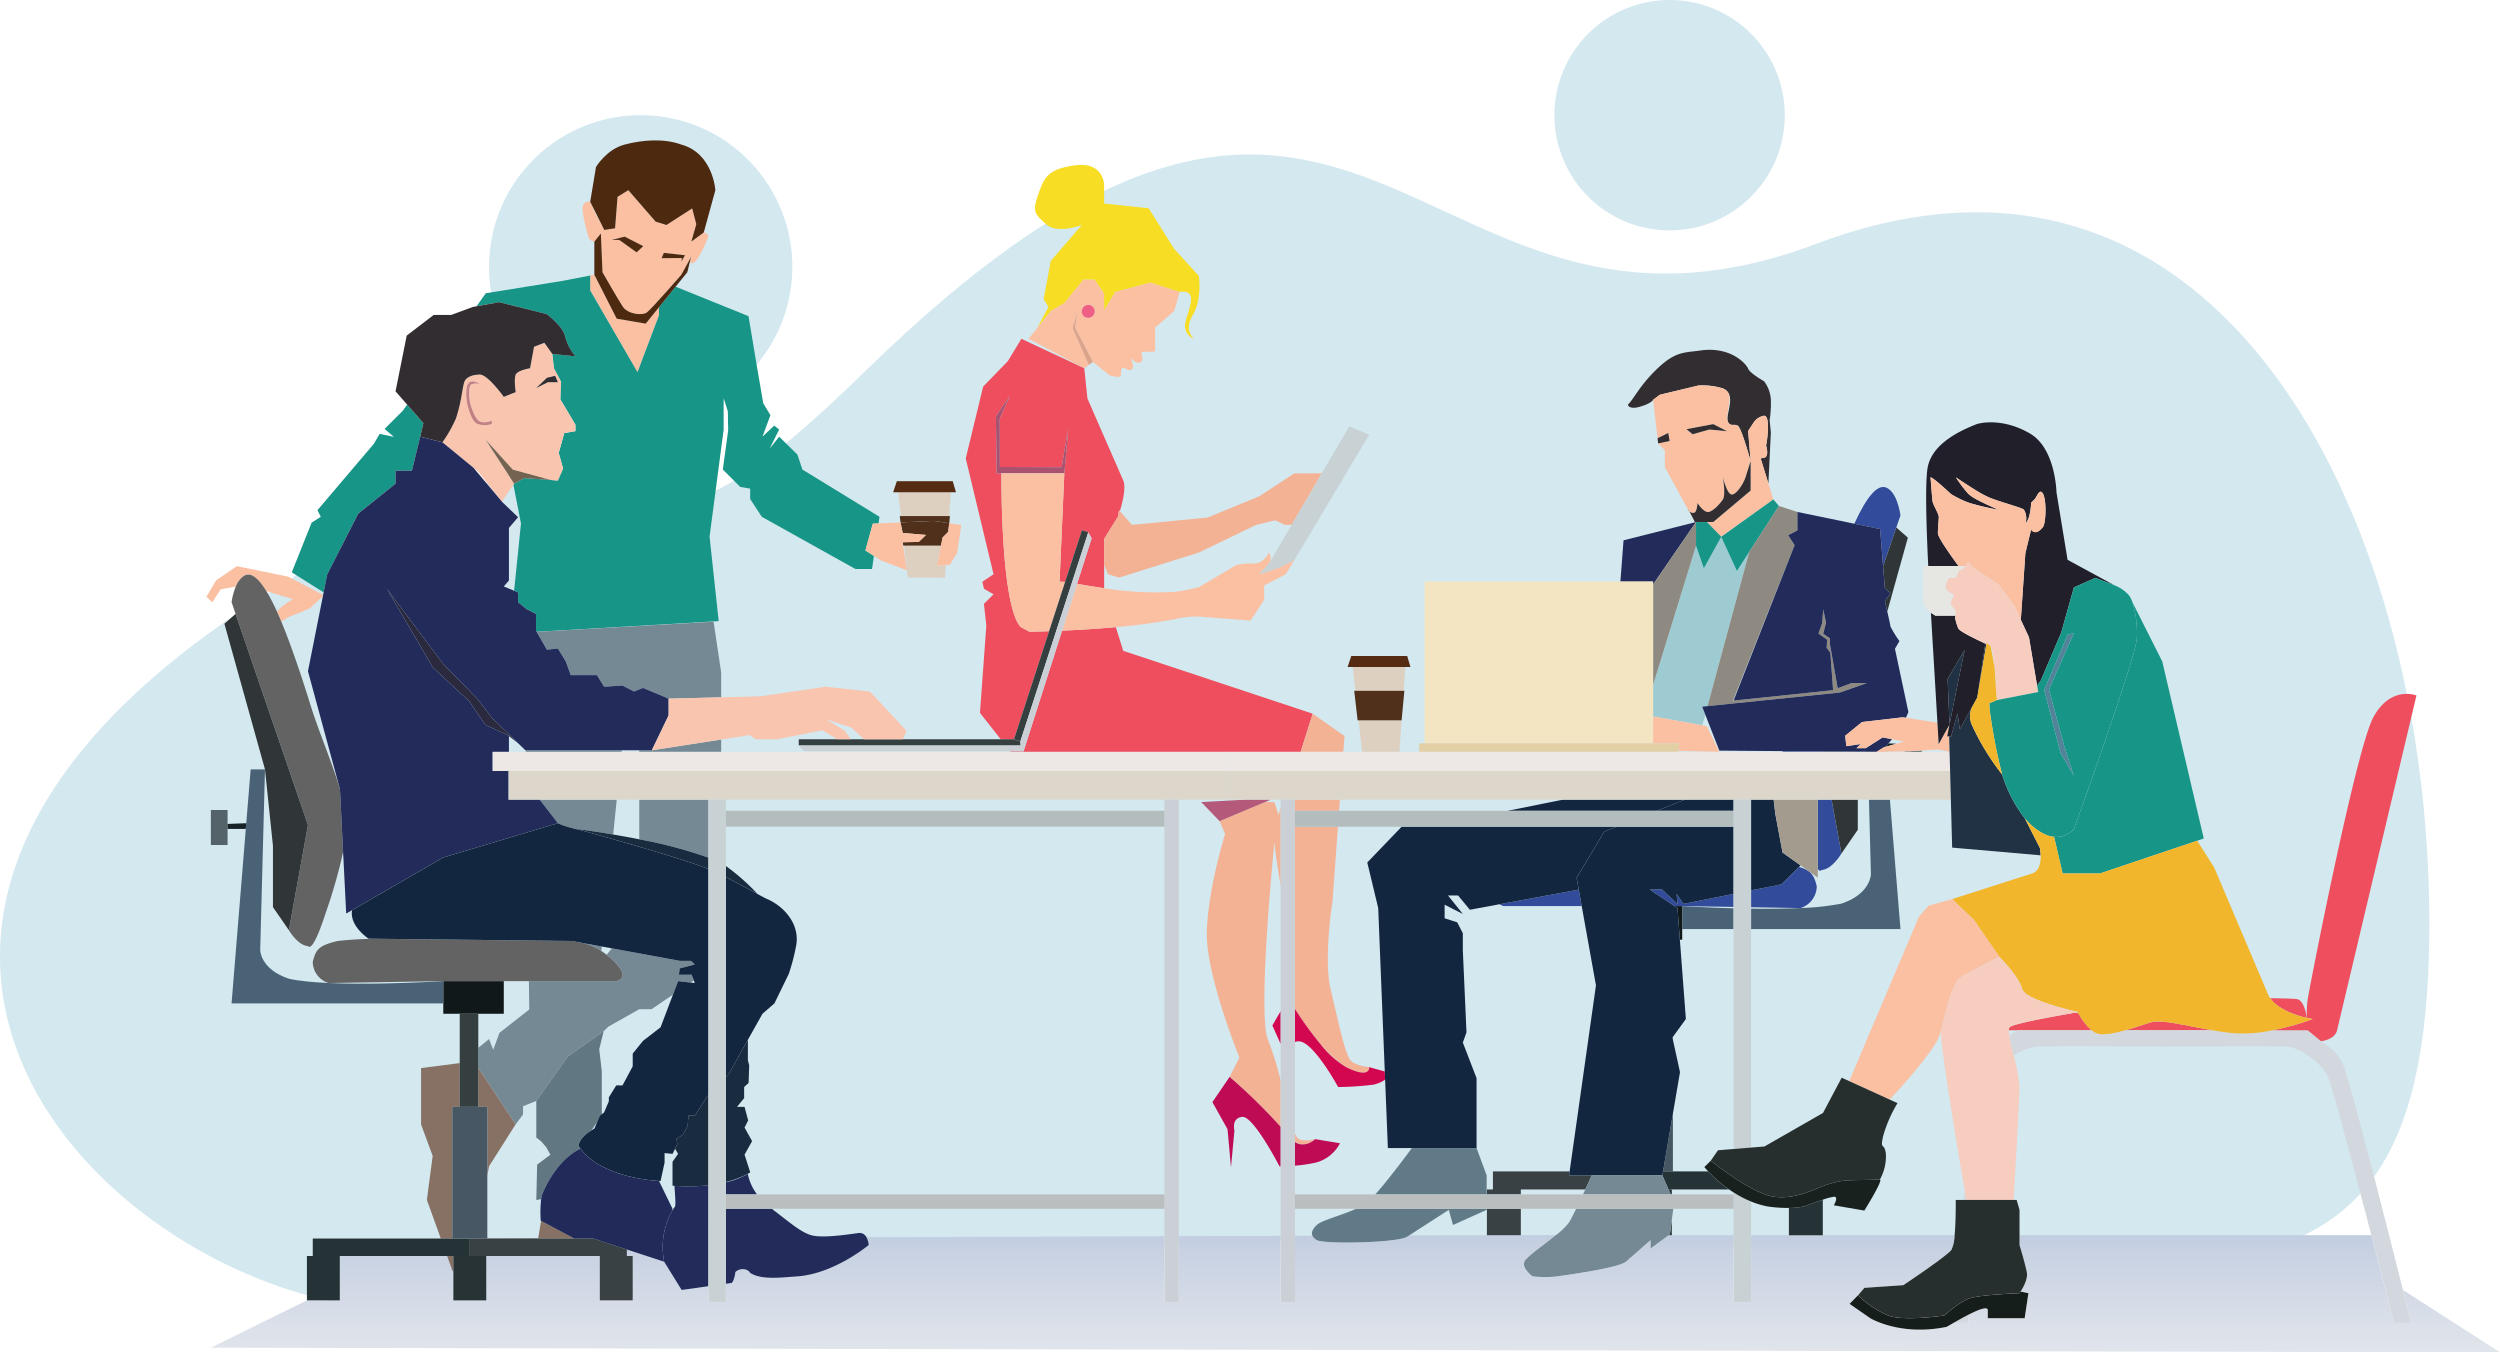 <svg xmlns="http://www.w3.org/2000/svg" xmlns:xlink="http://www.w3.org/1999/xlink" width="585.916" height="316.941" viewBox="0 0 585.916 316.941">
  <defs>
    <linearGradient id="linear-gradient" x1="0.505" y1="91.658" x2="0.63" y2="2238.595" gradientUnits="objectBoundingBox">
      <stop offset="0" stop-color="#716558"/>
      <stop offset="0.052" stop-color="#8e857b"/>
      <stop offset="0.109" stop-color="#a9a29b"/>
      <stop offset="0.174" stop-color="#bfbbb6"/>
      <stop offset="0.248" stop-color="#d1cfcc"/>
      <stop offset="0.333" stop-color="#dfdedd"/>
      <stop offset="0.439" stop-color="#e9e9e9"/>
      <stop offset="0.588" stop-color="#efeff0"/>
      <stop offset="1" stop-color="#f1f1f2"/>
    </linearGradient>
    <linearGradient id="linear-gradient-2" x1="6.347" y1="165.036" x2="298.878" y2="8558.89" xlink:href="#linear-gradient"/>
    <linearGradient id="linear-gradient-3" x1="0.5" y1="2.124" x2="0.5" y2="-2.248" gradientUnits="objectBoundingBox">
      <stop offset="0" stop-color="#f0f0f0"/>
      <stop offset="0.138" stop-color="#ebecee"/>
      <stop offset="0.293" stop-color="#dde2ea"/>
      <stop offset="0.457" stop-color="#c7d1e2"/>
      <stop offset="0.627" stop-color="#a7b9d8"/>
      <stop offset="0.801" stop-color="#7f9bcb"/>
      <stop offset="0.976" stop-color="#4e76bc"/>
      <stop offset="1" stop-color="#4771ba"/>
    </linearGradient>
  </defs>
  <g id="Grupo_1000301" data-name="Grupo 1000301" transform="translate(-799 -11775.098)">
    <g id="Grupo_994973" data-name="Grupo 994973" transform="translate(-1 239)">
      <g id="background" transform="translate(800 11536.098)">
        <path id="Trazado_651107" data-name="Trazado 651107" d="M433.683,498.906c-75.989,74.328-30.376-21.979-146.575,56.243s-25.1,164.844,43.386,163.511,166.477-22.922,291.393-16.332S799.459,728,800.749,631.462,752.681,432.525,657.087,468.577,551.921,383.253,433.683,498.906Z" transform="translate(-231.421 -411.428)" fill="#d3e8ef"/>
        <circle id="Elipse_5729" data-name="Elipse 5729" cx="35.543" cy="35.543" r="35.543" transform="translate(110.567 93.509) rotate(-83.035)" fill="#d3e8ef"/>
        <circle id="Elipse_5730" data-name="Elipse 5730" cx="26.995" cy="26.995" r="26.995" transform="translate(364.302)" fill="#d3e8ef"/>
      </g>
      <g id="Grupo_994972" data-name="Grupo 994972" transform="translate(791.244 11474.496)">
        <path id="Trazado_651285" data-name="Trazado 651285" d="M131.534,385.307v.027h11.9l.011-.064Z" transform="translate(-8.566 -33.473)" fill="url(#linear-gradient)"/>
        <path id="Trazado_651286" data-name="Trazado 651286" d="M635.23,384.477h0l0,.011Z" transform="translate(-66.551 -33.382)" fill="url(#linear-gradient-2)"/>
        <path id="Trazado_651287" data-name="Trazado 651287" d="M569.966,405.024s-2.391-9.344-5.313-20.547H482.191v2.318s1.341,4.384,1.718,6.387c.292,1.559-.912,3.65-1.46,4.5h0l1.836.383-.878,5.86h-8.639v-1.854c0-1-2.085-.2-4.394.97-.115,1.268-.18,1.983-.18,1.983h-3.451c-.634.364-1.2.69-1.617.929-10.895,2.254-17.907-2.028-17.907-2.028l-4.848-3.355,1.968-2.006,1.5-1.751,9.121-.627s10.163-6.776,11.29-8.273a8.917,8.917,0,0,0,.738-3.436h-47.7v15.64H415.18v-15.64H399.952l-4.219,3.12v-1.971l-5.714,5.015c-1.677,1.472-13.032,3.019-15.96,3.459a24.01,24.01,0,0,1-6.008,0s-2.564-1.851-1.872-3.459c.465-1.076,4.385-3.8,7.332-6.164H357.37l-18.238.058c-.175.113-.333.214-.472.305-2.249,1.447-19.585,1.767-21.148.787a2.6,2.6,0,0,1-1.021-1.02l-4.1.014v15.5h-3.357V384.63l-23.878.075v15.412H281.8v-15.4l-69.853.221a4.713,4.713,0,0,1,.538,1.83s-8.115,6.809-16.865,7.368c-3.993.28-8.319.84-10.929-.839-.654-1.119-2.519-1.119-3.453-.188-.279,2.145-.875,2.557-.875,2.557l-1.348.19v4.262h-4.1V396.43l-6.263.877-4.1-6.623-8.736-2.862v1.524h1.367v10.4h-7.71v-10.4H122.854v10.4h-7.71V392.9h-.184l-1.281-3.555H88.53v10.4H80.819L58.3,410.84l536.511,1.085L572.07,397.307l0-.016c1.188,4.7,1.946,7.733,1.946,7.733Z" transform="translate(-0.135 -33.382)" fill="url(#linear-gradient-3)" style="mix-blend-mode: multiply;isolation: isolate"/>
        <path id="Trazado_651288" data-name="Trazado 651288" d="M447.773,302.69v-5.384h-1.8l.693.462.563,7.423h.543Z" transform="translate(-44.764 -23.346)" fill="#10181a"/>
        <path id="Trazado_651289" data-name="Trazado 651289" d="M445.422,332.1l.107.5v-.646Z" transform="translate(-44.701 -27.334)" fill="#475864"/>
        <path id="Trazado_651290" data-name="Trazado 651290" d="M445.242,352.3l-2.313,13.522h2.313Z" transform="translate(-44.414 -29.677)" fill="#475864"/>
        <path id="Trazado_651291" data-name="Trazado 651291" d="M419.342,371.808c.86-1.86,1.508-3.3,1.508-3.3h-5.323l.135-.935H397.69v4.231h-1.411v1.165h7.951v-1.165Z" transform="translate(-39.043 -31.436)" fill="#3a4144"/>
        <rect id="Rectángulo_302410" data-name="Rectángulo 302410" width="7.95" height="6.202" transform="translate(357.236 344.893)" fill="#3a4144"/>
        <path id="Trazado_651292" data-name="Trazado 651292" d="M442.908,367.577l-.159.935,1.442,3.3h14.193a31.99,31.99,0,0,1-4.9-4.231h-10.58Z" transform="translate(-44.393 -31.436)" fill="#253336"/>
        <path id="Trazado_651293" data-name="Trazado 651293" d="M479.838,376.633a15.886,15.886,0,0,1-3.576.373V383.4h7.947v-8.317C482.192,375.739,479.838,376.633,479.838,376.633Z" transform="translate(-48.251 -32.3)" fill="#253336"/>
        <path id="Trazado_651294" data-name="Trazado 651294" d="M444.89,373.522h.265v-1.164h-.775Z" transform="translate(-44.581 -31.987)" fill="#283336"/>
        <path id="Trazado_651295" data-name="Trazado 651295" d="M444.711,383.78l-.311.229h.756v-3.593Z" transform="translate(-44.583 -32.914)" fill="#283336"/>
        <path id="Trazado_651296" data-name="Trazado 651296" d="M484.837,285.6c2.5-.194,4.614-3.847,4.614-3.847l-2.3-12.641h-3.22v16.317C484.287,285.808,484.593,285.889,484.837,285.6Z" transform="translate(-49.134 -20.101)" fill="#334b9b"/>
        <path id="Trazado_651297" data-name="Trazado 651297" d="M500.333,204.86l3.1-9.058.975-2.842s-.577-4.593-2.694-6.132c-2.339-1.938-5.142,1.583-8.127,8.09l6.042,1.248Z" transform="translate(-50.246 -10.567)" fill="#334b9b"/>
        <path id="Trazado_651298" data-name="Trazado 651298" d="M474.593,256.258c0,.06.011.121.014.181h9.435l-.019-.106Z" transform="translate(-48.059 -18.621)" fill="#334b9b"/>
        <path id="Trazado_651299" data-name="Trazado 651299" d="M493.717,276.175V269.11h-6.145l2.3,12.64Z" transform="translate(-49.553 -20.101)" fill="#303638"/>
        <path id="Trazado_651300" data-name="Trazado 651300" d="M501.625,211.248l1.312,1.231-1.312,1.841s.271,1.135.565,2.414l4.831-17.322-2.707-2.373-3.1,9.058Z" transform="translate(-51.123 -11.804)" fill="#303638"/>
        <path id="Trazado_651301" data-name="Trazado 651301" d="M485.251,256.342l.019.106h8.539l0-.039Z" transform="translate(-49.286 -18.631)" fill="#303638"/>
        <path id="Trazado_651302" data-name="Trazado 651302" d="M448.007,302.691h12.036v-4.868c-6.77-.179-12.036-.517-12.036-.517Z" transform="translate(-44.998 -23.347)" fill="#496276"/>
        <path id="Trazado_651303" data-name="Trazado 651303" d="M497.138,256.435l0,.024h2.035l.013-.008Z" transform="translate(-50.654 -18.641)" fill="#496276"/>
        <path id="Trazado_651304" data-name="Trazado 651304" d="M487.414,293.482a60.14,60.14,0,0,1-9.569,1.037h0c-3.709.169-7.76.191-11.6.139v4.786h35.015l-2.476-30.335h-4.908l.459,17.45S494.339,291.175,487.414,293.482Z" transform="translate(-47.098 -20.101)" fill="#496276"/>
        <path id="Trazado_651305" data-name="Trazado 651305" d="M501.862,255.048l-.077.089.083-.024Z" transform="translate(-51.189 -18.482)" fill="#496276"/>
        <path id="Trazado_651306" data-name="Trazado 651306" d="M499.439,256.461H500.5l-.76-.006Z" transform="translate(-50.919 -18.644)" fill="#496276"/>
        <path id="Trazado_651307" data-name="Trazado 651307" d="M500.656,256.435l-.02.022h1.2l0-.044Z" transform="translate(-51.057 -18.639)" fill="#496276"/>
        <path id="Trazado_651308" data-name="Trazado 651308" d="M508.263,256.262l-1.357.028v.13h4.038V256.1Z" transform="translate(-51.779 -18.603)" fill="#54626a"/>
        <path id="Trazado_651309" data-name="Trazado 651309" d="M504.4,254.286l-1.887-.074-.646.74.006.065Z" transform="translate(-51.199 -18.386)" fill="#172226"/>
        <path id="Trazado_651310" data-name="Trazado 651310" d="M445.715,293.906l.187,2.406-3.632-3.441-2.86.059,5.809,3.865h1.8l12.037.2v-3.066l-11.763,2.343Z" transform="translate(-44.009 -22.836)" fill="#334b9b"/>
        <path id="Trazado_651311" data-name="Trazado 651311" d="M400.644,296.8h18.241l-.695-3.865-18.528,3.425A2.438,2.438,0,0,0,400.644,296.8Z" transform="translate(-39.433 -22.844)" fill="#334b9b"/>
        <path id="Trazado_651312" data-name="Trazado 651312" d="M477.844,296.57h0a5.436,5.436,0,0,0,3.8-5.075c-.635-2.714-1.36-3.693-4.148-4.575l-4.146,4.093-7.1,1.415v3.948l11.6.194Z" transform="translate(-47.098 -22.151)" fill="#334b9b"/>
        <path id="Trazado_651313" data-name="Trazado 651313" d="M252.708,187.693H240.361l.617,5.581h11.338Z" transform="translate(-21.094 -10.728)" fill="#ddd0c1"/>
        <path id="Trazado_651314" data-name="Trazado 651314" d="M250.567,201.826h-8.642l.828,7.49,8.727.039.209-2.961-2.05.147Z" transform="translate(-21.274 -12.355)" fill="#ddd0c1"/>
        <path id="Trazado_651315" data-name="Trazado 651315" d="M253.745,187.357l-.759-2.584h-13.1l-.867,2.584h14.73Z" transform="translate(-20.939 -10.392)" fill="#552b11"/>
        <path id="Trazado_651316" data-name="Trazado 651316" d="M250.828,199.181l1.3-1.3.267-2.045h0l-3.62-.553-7.807.355h0l.522,2.474,5.444.472-1.679,1.626-3.749.081.089.779v0h8.866Z" transform="translate(-21.164 -11.602)" fill="#51301b"/>
        <path id="Trazado_651317" data-name="Trazado 651317" d="M248.748,195.134l3.62.553.158-1.688H240.769l.172,1.49Z" transform="translate(-21.141 -11.454)" fill="#51301b"/>
        <path id="Trazado_651318" data-name="Trazado 651318" d="M145.689,380.681,145,384.741l-.011.064h8.464Z" transform="translate(-10.115 -32.945)" fill="#867164"/>
        <path id="Trazado_651319" data-name="Trazado 651319" d="M161.426,126.916s3.517,6.155,4.726,8.021,4.622,2.177,5.659,1.431,8.108-8.859,8.108-8.859l2.276-4.177-.265,1.069s.173.679.9.29,2.221-3,3.332-5.946c.257-.908-1-1.145-1-1.145l-2.914,2.137,1.166-4.08-.972-3.691-6.023,3.886-2.525-.777-6.412-7.383-2.525,1.555-.582,7.382-2.526.389-2.332-4.274-.972-2.331a1.422,1.422,0,0,0-1.749,1.164c-.222,1.472,1.077,6.315,1.36,7.189a1.64,1.64,0,0,0,1.36.972l1.534-1.9Zm14.384-4.527,4.97.552-.861,1.46.115-.811-4.757.046Zm-9.2-3.816,4.372,2.234-1.556,1.457-4.079-2.915H163.6Z" transform="translate(-11.472 -1.518)" fill="#fbc0a2"/>
        <path id="Trazado_651320" data-name="Trazado 651320" d="M169.865,152.937l5.039-13.33v-1.9l-3.109,3.845-6.8-1.166-5.245-10.3-.971.195v3.5Z" transform="translate(-11.702 -4.096)" fill="#fbc0a2"/>
        <path id="Trazado_651321" data-name="Trazado 651321" d="M95.318,190.033l8.74-7.02V179.96h3.851l1.932-7.954.745-3.171-3.807-4.351-1.008,1.426-4.273,4.274,2.166,1.852-3.332-.686-1.361,2.331L85.76,189.223l.777,1.555-2.138,1.36-4.659,11.657,7.471,4.7.831-4.173Z" transform="translate(-2.604 -8.056)" fill="#179587"/>
        <path id="Trazado_651322" data-name="Trazado 651322" d="M125.212,159.278a7.658,7.658,0,0,1,.308-1.051A4.87,4.87,0,0,0,125.212,159.278Z" transform="translate(-7.838 -7.336)" fill="#f26122"/>
        <path id="Trazado_651323" data-name="Trazado 651323" d="M145.136,139.343s3.917,2.985,4.29,5.223a12.045,12.045,0,0,0,2.425,4.664l-5.409-.56.373,3.357,1.68,3.171-.187,4.1,3.544,5.969v1.492l-2.612.466-1.305,4.652,1.026,3.649-1.22,2.815-1.684-.124-6.143-.452-2.425,1.306-.171.246,1.776,9.1-1.605,15.753.926.387v2.287l1.991,1.63,2.213,1.126v3.911l.162.283,42.649-2.5-2.138-19.8,3.3-25.062V159.06l.98,3.041.085,4.488-1.259,9.18,4.08,4.079,2.332.388v2.435l2.72,4.171,21.954,12.24h3.885l.439-3.062-1.993-1.288,1.733-6.282,1.349-.061.221-1.547L205.051,175.77l-1.166-3.5-4.278-4.2-2.239,2.8,2.239-4.477-1.161-.92-2.756,2.6,1.865-5.036-1.679-2.8-1.51-8.753-1.942-11.657-17.088-6.913-1.166,1.442-2.728,3.375v1.9l-5.039,13.33L155.315,133.8v-3.5l-6.445,1.243-18.031,2.914-2.145,3.036,5.251-.955Z" transform="translate(-8.239 -4.122)" fill="#179587"/>
        <path id="Trazado_651324" data-name="Trazado 651324" d="M170.315,123.679l1.556-1.457-4.372-2.234-3.011.777h1.748Z" transform="translate(-12.36 -2.934)" fill="#4d2910"/>
        <path id="Trazado_651325" data-name="Trazado 651325" d="M182.326,126.313l.861-1.46-4.971-.552-.532,1.247,4.757-.046Z" transform="translate(-13.879 -3.43)" fill="#4d2910"/>
        <path id="Trazado_651326" data-name="Trazado 651326" d="M65.637,209.763c1.643-1.361,3.523.056,5.534,3.338l6.184,1.9-2.484,1.656-1.213,1.252q.508,1.123,1.025,2.361l1.632-1.047,3.232-1.265,1.939-.89,2.953-2.793.049-.244-8.172-4.292-12.046-2.466-4.88,3.331-2.265,3.856,1.4,1.266,1.941-3.018L64,212.076A5.488,5.488,0,0,1,65.637,209.763Z" transform="translate(0 -12.982)" fill="#fbc0a2"/>
        <path id="Trazado_651327" data-name="Trazado 651327" d="M164.608,115.11l.582-7.382,2.525-1.555,6.412,7.383,2.525.777,6.023-3.886.972,3.691-1.166,4.08,2.914-2.137,2.72-9.909s-.528-8.634-7.965-10.686c-4.129-1.492-9.058-1.118-13.309,0s-6.7,5.246-6.7,5.246l-1.36,8.161,3.3,6.6Z" transform="translate(-11.702 0)" fill="#4d2910"/>
        <path id="Trazado_651328" data-name="Trazado 651328" d="M149.581,228.269l1.89,3.078,1.119,3.158h6.156l1.678,2.717,4.3-.279,2.7,1.4,2.12-.84,5.993,2.518,12.311-.317v-5.782l-1.778-11.942-41.45,2.381,2.4,4.188Z" transform="translate(-10.072 -14.675)" fill="#758995"/>
        <path id="Trazado_651329" data-name="Trazado 651329" d="M187.978,282.712v-13.6h-16.2v9.3A106.8,106.8,0,0,1,187.978,282.712Z" transform="translate(-13.198 -20.101)" fill="#758995"/>
        <path id="Trazado_651330" data-name="Trazado 651330" d="M190.971,256.085v-2.9l-16.252,2.526h-2.946v.371Z" transform="translate(-13.198 -18.268)" fill="#758995"/>
        <path id="Trazado_651331" data-name="Trazado 651331" d="M157.218,307.158a14.676,14.676,0,0,1,3.993,1.809l.108-1.053Z" transform="translate(-11.523 -24.481)" fill="#758995"/>
        <path id="Trazado_651332" data-name="Trazado 651332" d="M139.631,347.435v-1.942l3.107-1.245,7.383-10.412,8.4-5.906,1.117-1.088,7.225-4.079h2.878l5.028-3.426,1.2-3.156,2.941.336.738-.5-.509-1.324h-2.985l.186-1.492,3.544-.932-.932-.839H176.34L160.447,308.5l-1.226,1.507a20.136,20.136,0,0,1,2.258,2.087c3.3,3.525,0,4.084,0,4.084H141l.088,6.65-6.98,5.468-1.47,3.983-.972-2.525-2.519,2.052v4.7l8.736,13.262Z" transform="translate(-8.291 -24.636)" fill="#758995"/>
        <path id="Trazado_651333" data-name="Trazado 651333" d="M164.177,256.414l.037-.371h-22.48l0,.371Z" transform="translate(-9.74 -18.596)" fill="#758995"/>
        <path id="Trazado_651334" data-name="Trazado 651334" d="M153.942,275.971s3.65.462,8.687,1.317l.832-8.177H145.4l4.267,5.523s1.294.776,5.572,1.695C154.416,276.1,153.942,275.971,153.942,275.971Z" transform="translate(-10.163 -20.101)" fill="#758995"/>
        <path id="Trazado_651335" data-name="Trazado 651335" d="M144.506,355.366l1.166.911,1.169,1.368.971,1.748-3.108,2.331-.2,8.285,1.141-.2a6.159,6.159,0,0,1,.377-1.475c.839-1.958,3.639-7.836,8.826-10.368-.149-.207-.294-.42-.432-.639.093-1.584,2.052-2.984,2.052-2.984l.929-.619,1.369-1.985.625-1.5.463-.348V339.861l-.6-5.194,1.034-4.209h0l-8.4,5.906-7.383,10.412h0Z" transform="translate(-10.059 -27.163)" fill="#617781"/>
        <path id="Trazado_651336" data-name="Trazado 651336" d="M131.259,365.4l.405-2.2,6.217-9.794-8.737-13.261v9.15h2.114Z" transform="translate(-8.291 -28.278)" fill="#867164"/>
        <path id="Trazado_651337" data-name="Trazado 651337" d="M121.306,349.153h1.742V338.891l-9.06,1.163v13.21l2.719,7.384-1.36,10.3,3.262,9.05h2.7Z" transform="translate(-6.546 -28.134)" fill="#867164"/>
        <path id="Trazado_651338" data-name="Trazado 651338" d="M122.349,393.535v-3.555h-1.466l1.281,3.555Z" transform="translate(-7.34 -34.015)" fill="#867164"/>
        <path id="Trazado_651339" data-name="Trazado 651339" d="M171.921,140.291l5.838-7.219,1.166-1.442,2.736-3.385.626-2.525.265-1.069-2.276,4.177s-7.072,8.112-8.108,8.859-4.449.434-5.659-1.431-4.726-8.021-4.726-8.021l-.373-9.079-1.534,1.9v7.771l5.246,10.3Z" transform="translate(-11.829 -2.838)" fill="#4d2910"/>
        <path id="Trazado_651340" data-name="Trazado 651340" d="M253.237,197.952l-1.3,1.3-.372,1.892-.928,4.715,2.05-.147.97-.069,1.692-2.762.974-6.542-2.824-.432h0Z" transform="translate(-22.278 -11.674)" fill="#fbc0a2"/>
        <path id="Trazado_651341" data-name="Trazado 651341" d="M249.786,195.282l3.62.553h0Z" transform="translate(-22.179 -11.602)" fill="#fbc0a2"/>
        <path id="Trazado_651342" data-name="Trazado 651342" d="M231.671,202.213l1.992,1.288,1.689,1.094,6.031,2.266-.864-5.789v0l-.115-.779h.026l3.749-.081,1.679-1.626-5.444-.472-.522-2.474h0l7.807-.355-7.807.355-5.14.234-1.349.06Z" transform="translate(-20.094 -11.602)" fill="#fbc0a2"/>
        <path id="Trazado_651343" data-name="Trazado 651343" d="M285.194,142.764l1.151-3.948-.558,3.783,4.2,8.062,3.917,3.172s2.518.747,2.612,0-.094-1.213.327-1.726,1.352,1.026,2.332.233c.633-.512-.42-2.612-.42-2.612s1.413,1.446,2.065,1.12c1.633-.794.127-1.492.687-2.518l3.032-.094v-5.6l4.476-3.91,1.307-4.477-6.9-2.18-8.207,2.18-2.611,4.29v-3.917l-2.239-3.254h-2.611l-4.478,5.492-3.171,1.866-3.128,3.91-2.1,2.618,13.059,6.9,1.07-.779Zm3.484-5.44a1.506,1.506,0,1,1-1.306,1.492A1.407,1.407,0,0,1,288.678,137.324Z" transform="translate(-25.067 -4.243)" fill="#fbc0a2"/>
        <path id="Trazado_651344" data-name="Trazado 651344" d="M283.466,133.361l4.478-5.492h2.611l2.239,3.254v3.917l2.611-4.29,8.207-2.18,6.9,2.18a5.782,5.782,0,0,1,1.305,0c2.722.48.561,4.477,0,7.275a3.251,3.251,0,0,0,2.053,3.731s-2.518-1.864-.281-5.6,1.4-9.141,1.4-9.141l-5.784-6.343-5.968-9.512-10.447-1.12v-4.477s-.187-5.317-6.716-4.478-7.368,2.907-8.767,6.956-.746,4.424,1.866,6.848,8.394.187,8.394.187l-7.275,8.418-1.679,8.931,1.12,1.865-2.57,4.843,3.128-3.91Z" transform="translate(-25.265 -0.748)" fill="#f7dd23"/>
        <path id="Trazado_651345" data-name="Trazado 651345" d="M277.784,215.588c-2.858.1-4.638.119-4.638.119l-2.052-1.119c-4.787-5.471-4.476-36-4.476-36H265.5l-.187-13.369,3.234-4.725-2.321,5.229.019,11.374,14.489.061,1.554-9.2-.933,10.633s-.952,21.6-1.119,25.4a6.826,6.826,0,0,1,1.3.07l3.946-12.141,1.487.483.783,1.424-3.408,10.663c1.746.294,3.912.673,6.342,1.024V193.968l3.286-5.311.206-1.442.191.219c.58-1.905,1.51-5.531.794-7.171l-8.394-19.213-.746-7.089-14.738-6.9-3.171,5.223-5.784,5.969L258.248,175.1l6.516,27.142-2.624,1.74.373,1.647,2.251,1.306-2.251,2.238.56,5.115-1.492,20.442,4.872,6.181h3.1Z" transform="translate(-23.153 -6.05)" fill="#ee4e5d"/>
        <path id="Trazado_651346" data-name="Trazado 651346" d="M273.159,252.514h-3.136l.115.144H338.1l2.807-8.946-44.4-14.738-1.73-5.552c-4.6.419-9.047.677-12.6.835Z" transform="translate(-24.509 -14.841)" fill="#ee4e5d"/>
        <path id="Trazado_651347" data-name="Trazado 651347" d="M283.206,169.7l-1.554,9.2-14.489-.061-.019-11.374,2.321-5.229-3.234,4.726.187,13.369h15.856Z" transform="translate(-24.072 -7.797)" fill="#a85171"/>
        <path id="Trazado_651348" data-name="Trazado 651348" d="M330,208.762l2.425-2.769a2.349,2.349,0,0,0-.187-2.332,5.557,5.557,0,0,1-1.865,2.144c-1.305.872-4.385-.036-6.342,1.12l-8.208,4.85a44.3,44.3,0,0,1-5.784,1.118,77.592,77.592,0,0,1-16.415-.87c-2.43-.35-4.6-.73-6.342-1.024l-3.508,10.982c3.549-.158,7.995-.416,12.6-.835a133.64,133.64,0,0,0,14.975-2.1,19.848,19.848,0,0,1,4.477-.373l12.126.933,3.17-4.85V211.4l5.036-2.64,2.052-3.329-3.357,1.679Z" transform="translate(-26.091 -12.566)" fill="#fbc0a2"/>
        <path id="Trazado_651349" data-name="Trazado 651349" d="M281.323,208.087c.167-3.807,1.119-25.4,1.119-25.4H267.706s-.311,30.532,4.476,36l2.052,1.119s1.779-.02,4.638-.119l3.747-11.532A6.826,6.826,0,0,0,281.323,208.087Z" transform="translate(-24.242 -10.151)" fill="#fbc0a2"/>
        <path id="Trazado_651350" data-name="Trazado 651350" d="M298.187,192.759,294.9,198.07v6.069l.932,2.209,2.56.775,18.707-5.876,13.43-6.479,4.478-1.076,2.237,1.076h1.609l7.066-12.082h-6.436l-8.208,5.367-12.125,4.989-17.722,1.726-2.846-3.233-.191-.219Z" transform="translate(-27.373 -10.151)" fill="#f4b295"/>
        <path id="Trazado_651351" data-name="Trazado 651351" d="M337.951,269.751h-2.22l-10.652,4.477,1.306,2.986s-4.01,12.87-4.29,22.943,7.647,29.474,7.647,29.474l-2.317,4.534h0a133.185,133.185,0,0,1,11.982,11.709v-10.86a73.373,73.373,0,0,0-2.948-9.486c-2.612-6.061,1.493-46.449,1.493-46.449.092,1.938.7,5.839,1.456,10.371V271.038c-.175.6-.342,1.189-.492,1.772Z" transform="translate(-30.503 -20.174)" fill="#f4b295"/>
        <path id="Trazado_651352" data-name="Trazado 651352" d="M354.828,285.78l.688-9.5H345.454V319a82.763,82.763,0,0,0,5.96,8.223,27.738,27.738,0,0,0,6.015,5.393c5.783,2.891,5.411,0,5.411,0s-3.917-.28-4.666-2.052c-1.211-2.051-2.7-9.14-4.383-16.23s.466-20.7.466-20.7l.57-7.86Z" transform="translate(-33.193 -20.926)" fill="#f4b295"/>
        <path id="Trazado_651353" data-name="Trazado 651353" d="M356.96,255.3l.27-3.724-7.461-5.223-2.807,8.946Z" transform="translate(-33.366 -17.481)" fill="#f4b295"/>
        <path id="Trazado_651354" data-name="Trazado 651354" d="M355.787,271.722l.188-2.611H345.454v2.611Z" transform="translate(-33.193 -20.101)" fill="#f4b295"/>
        <path id="Trazado_651355" data-name="Trazado 651355" d="M350.154,358.86s-3.75,1.088-4.476-.838a3.357,3.357,0,0,1-.224-.452v1.854a7.208,7.208,0,0,0,1.234.642A4.107,4.107,0,0,0,350.154,358.86Z" transform="translate(-33.193 -30.284)" fill="#f4b295"/>
        <path id="Trazado_651356" data-name="Trazado 651356" d="M324.91,274.154l12-5.044h-5.876l-10.414.567Z" transform="translate(-30.334 -20.101)" fill="#b5597a"/>
        <path id="Trazado_651357" data-name="Trazado 651357" d="M341.406,332.83v-7.7l-1.953,3.353Z" transform="translate(-32.502 -26.55)" fill="#d30750"/>
        <path id="Trazado_651358" data-name="Trazado 651358" d="M346.3,332.148c3.388-.125,9.265,10.7,9.265,10.7a71.5,71.5,0,0,0,8.332-.559,8.213,8.213,0,0,0,2.678-1.168l-.078-1.91-3.655-1.026s.372,2.891-5.411,0a21.919,21.919,0,0,1-6.015-5.393,82.76,82.76,0,0,1-5.96-8.223v7.756A1.325,1.325,0,0,1,346.3,332.148Z" transform="translate(-33.193 -26.484)" fill="#d30750"/>
        <path id="Trazado_651359" data-name="Trazado 651359" d="M356,359.993l-5.846-.965a4.107,4.107,0,0,1-3.466,1.206,3.5,3.5,0,0,1-1.234-.531v5.543a32.191,32.191,0,0,0,5.074-.775A8.934,8.934,0,0,0,356,359.993Z" transform="translate(-33.193 -30.452)" fill="#bf0a54"/>
        <path id="Trazado_651360" data-name="Trazado 651360" d="M327.6,342.545h0l-4.024,5.913,3.544,6.343.809,8.954.808-8.643s-.778-2.924,1.834-3.2,8.736,11.6,8.736,11.6.1,0,.274,0v-9.251A133.188,133.188,0,0,0,327.6,342.545Z" transform="translate(-30.673 -28.554)" fill="#bf0a54"/>
        <path id="Trazado_651361" data-name="Trazado 651361" d="M338.434,202.147l-2.425,2.769,4.85-1.65,3.357-1.679,17.536-29.38-4.666-1.959-6.434,11.007-7.066,12.082Z" transform="translate(-32.105 -8.72)" fill="#c8d1d3"/>
        <path id="Trazado_651362" data-name="Trazado 651362" d="M290.3,141.084A1.506,1.506,0,1,0,289,139.591,1.408,1.408,0,0,0,290.3,141.084Z" transform="translate(-26.693 -5.019)" fill="#ef5e84"/>
        <path id="Trazado_651363" data-name="Trazado 651363" d="M287.689,139.785l-1.151,3.949,3.808,8.611.981-.714-4.2-8.062Z" transform="translate(-26.41 -5.213)" fill="#dda38a"/>
        <path id="Trazado_651364" data-name="Trazado 651364" d="M451.84,243.681l.681-2.514-.731-1.862,1.269-.131,9.776-36.149-2.9,4.482-3.677-8.012-4.074,7.387-1.832-5.285L440.3,234.206v7.5l.4-.047Z" transform="translate(-44.111 -12.087)" fill="#9ecbd2"/>
        <path id="Trazado_651365" data-name="Trazado 651365" d="M450.17,158.329a15.735,15.735,0,0,1,5.544.631,2.578,2.578,0,0,1,1.353.946c1.406,1.935-.543,5.378,0,6.926.574,1.165,1.335.507,2.064.826a.584.584,0,0,1,.5.413c.865,1.133,2.758,7.99,2.758,7.99l-.591-7.076,1.182-1.792a3.634,3.634,0,0,1,2.561-1.771c1.583-.073.676,6.311.466,6.948,0,0,.847,2.659-.466,2.9s-.787.2-.787.2l1.794,5.813.581-11.933-.288-2.87a26.563,26.563,0,0,0,.288-4.8,7.887,7.887,0,0,0-1.588-4.335s-3.307-1.85-3.743-2.955-3.9-5.048-10.638-4.334c-3.959.632-6.088.046-10.444,4.137s-5.7,7.361-7.092,8.611c0,.481.816,1.039,2.544.577,2.987-.8,3.368-1.7,3.368-1.7l1.576-1.182Z" transform="translate(-43.342 -6.385)" fill="#312d30"/>
        <path id="Trazado_651366" data-name="Trazado 651366" d="M449.606,192.376l1.549,2.841s-.876-1.741-1.322-2.549A1.893,1.893,0,0,1,449.606,192.376Z" transform="translate(-45.182 -11.267)" fill="#fbc0a2"/>
        <path id="Trazado_651367" data-name="Trazado 651367" d="M448.762,188.872a1.14,1.14,0,0,0,1.142.393c.719-.195.788-2.291.788-2.291s1.494,2.326,2.611,2.1,2.626-1.845,3.348-2.942,0-5.235,0-5.235.987,4.238,2.168,4.087,2.72-2.72,3.153-4.087l1.181-3.744s-1.894-6.858-2.758-7.99a1.291,1.291,0,0,0-.5-.413c-.729-.319-1.49.338-2.064-.826-.709-1.433,1.092-5.112,0-6.926a2.578,2.578,0,0,0-1.353-.946,18.009,18.009,0,0,0-5.544-.631l-9.062,2.169-1.576,1.182,1.18,10.221-.141-1.221,2.506-1.22.327,1.873-2.693.568,1.575,1.6v3.94l5.477,10.048C448.453,188.344,448.568,188.519,448.762,188.872Zm5.626-20.392,3.251,1.662-4.139-.4-3.94,1.105-1.446-1.182Z" transform="translate(-44.111 -7.471)" fill="#fbc0a2"/>
        <path id="Trazado_651368" data-name="Trazado 651368" d="M467.947,177.284c1.313-.243.466-2.9.466-2.9.21-.637,1.117-7.021-.466-6.948a3.634,3.634,0,0,0-2.561,1.771L464.2,171l.591,7.076v6.9l-8.766,7.377H454.55L457.9,195.8l12.215-8.753-2.956-9.57S466.637,177.529,467.947,177.284Z" transform="translate(-45.752 -8.396)" fill="#fbc0a2"/>
        <path id="Trazado_651369" data-name="Trazado 651369" d="M449.6,192.357h0l0,0a1.9,1.9,0,0,0,.227.292C449.635,192.3,449.521,192.125,449.6,192.357Z" transform="translate(-45.179 -11.253)" fill="#312d30"/>
        <path id="Trazado_651370" data-name="Trazado 651370" d="M455.489,193.73l8.767-7.377v-6.9l-1.181,3.744c-.433,1.367-1.972,3.939-3.153,4.087s-2.168-4.087-2.168-4.087.723,4.137,0,5.235-2.232,2.711-3.348,2.942-2.611-2.1-2.611-2.1-.07,2.1-.788,2.291a1.14,1.14,0,0,1-1.142-.393c.446.808,1.322,2.549,1.322,2.549h4.3Z" transform="translate(-45.212 -9.78)" fill="#312d30"/>
        <path id="Trazado_651371" data-name="Trazado 651371" d="M454.517,170.919l4.138.4-3.251-1.662-6.273,1.181,1.446,1.183Z" transform="translate(-45.128 -8.652)" fill="#312d30"/>
        <path id="Trazado_651372" data-name="Trazado 651372" d="M443.982,172l-2.506,1.221.141,1.221,2.693-.568Z" transform="translate(-44.246 -8.921)" fill="#312d30"/>
        <path id="Trazado_651373" data-name="Trazado 651373" d="M453.5,206.433l4.074-7.387-3.351-3.459h-2.554v5.56Z" transform="translate(-45.419 -11.637)" fill="#179587"/>
        <path id="Trazado_651374" data-name="Trazado 651374" d="M462.014,206.37l2.9-4.482h0l6.953-10.75-1.313-1.533-12.215,8.753Z" transform="translate(-46.188 -10.948)" fill="#179587"/>
        <path id="Trazado_651375" data-name="Trazado 651375" d="M439.3,210.22l10.054-14.633-16.979,4.282-.741,9.662H439.3Z" transform="translate(-43.114 -11.637)" fill="#222b5a"/>
        <path id="Trazado_651376" data-name="Trazado 651376" d="M440.3,233.756l10.054-32.608v-5.56L440.3,210.22Z" transform="translate(-44.111 -11.637)" fill="#8e8a81"/>
        <path id="Trazado_651377" data-name="Trazado 651377" d="M464.495,202.087l-9.776,36.149,5.679-.582,25.324-2.6,6.368-2.224-3.61,0-3.267,1.213-1.831-10.4.021-1.286-1.577-1.078.656-2.627-.656-3.108-.248,3.266-.865,2.412,2.019,1.441-.1,1.885.866,1.193.637,8.766-23.321,2.433-.239.257,14.548-36.677-1.51-2.335,2.166-1.126v-4.314l-4.335-1.409-6.953,10.75Z" transform="translate(-45.771 -11.147)" fill="#8e8a81"/>
        <path id="Trazado_651378" data-name="Trazado 651378" d="M473.45,198.369l1.51,2.334-14.309,36.421,23.321-2.433-.637-8.767-.865-1.192.1-1.885-2.019-1.441.865-2.412.249-3.266.656,3.108-.656,2.627,1.577,1.078-.021,1.287,1.832,10.4,3.267-1.213,3.61,0-6.368,2.225-25.324,2.6-5.679.581h0l-1.27.13.731,1.863,3.31,8.44,14.815.116,9.431.074,8.562.067,1.956.015,2.049.016,1.718-1.056.344-.1.077-.088.647-.74.853-.974-2.2-.425-3.963,2.529h-2.17l1.011-.983-3.4.511-.242-2.452,3.944-3.217,9.554-1.106.725.113.586-1.319-3.155-14.854,1.049-1.8a26.12,26.12,0,0,1-2.1-3.424c0-.216-.39-1.958-.748-3.5-.294-1.279-.565-2.414-.565-2.414l1.312-1.841-1.312-1.231-.415-5.152-.7-8.694-6.042-1.248-13.334-2.753v4.314Z" transform="translate(-45.606 -11.331)" fill="#222b5a"/>
        <path id="Trazado_651379" data-name="Trazado 651379" d="M499.777,256.453l.76.006.02-.022Z" transform="translate(-50.958 -18.642)" fill="#a39c8e"/>
        <path id="Trazado_651380" data-name="Trazado 651380" d="M451.84,249.166l-11.14-2.024-.4.047v6.2h5.987v1.788l9.543.212-2.953-6.034Z" transform="translate(-44.111 -17.572)" fill="#fbc0a2"/>
        <path id="Trazado_651381" data-name="Trazado 651381" d="M426.31,277.417l-6.5,10.835.5,2.767.695,3.865,3.338,18.588-6.171,43.594-.135.935H439.9l.159-.935,2.313-13.522,1.667-9.735-1.667-7.624-.107-.5.107-.149,3.044-4.185-1.408-18.583-.563-7.423-.693-.462-5.809-3.865,2.86-.059,3.632,3.441L443.254,292l1.576,2.365,11.763-2.343V276.279H429.177Z" transform="translate(-41.548 -20.926)" fill="#12263f"/>
        <path id="Trazado_651382" data-name="Trazado 651382" d="M459.266,271.722V269.11h-11.43l-6.582,2.611Z" transform="translate(-44.221 -20.101)" fill="#12263f"/>
        <path id="Trazado_651383" data-name="Trazado 651383" d="M466.249,290.377l7.1-1.415,4.145-4.093.345-.342-4.214-3.01-1.7-9.064-.391-3.343h-5.289Z" transform="translate(-47.098 -20.101)" fill="#12263f"/>
        <path id="Trazado_651384" data-name="Trazado 651384" d="M390.209,335.218l-3.217-8.348.854-2.39-.854-19.2v-4.021l-1.314-2.561-2.956-.951v-3.186l4.27,2.166-3.481-4.334h2.364l2.758,3.35,6.993-1.3,18.527-3.425-.5-2.767,6.5-10.835,2.867-1.138H372.655l-8.058,8.387,2.561,10.681,1.542,38.3.078,1.91.646,16.038h20.786Z" transform="translate(-35.396 -20.926)" fill="#12263f"/>
        <path id="Trazado_651385" data-name="Trazado 651385" d="M436.705,271.722l6.582-2.611H414.764l-13.023,2.611Z" transform="translate(-39.672 -20.101)" fill="#12263f"/>
        <path id="Trazado_651386" data-name="Trazado 651386" d="M383,381.275l7.881-3.547v-.26h-30.57c-3.417,1.562-8.059,2.687-9.229,3.807-1.014.971-1.367,1.793-1.021,2.525a2.6,2.6,0,0,0,1.021,1.02c1.563.98,18.9.66,21.148-.787.139-.091.3-.192.472-.305,2.675-1.722,9.313-6,9.313-6Z" transform="translate(-33.708 -32.575)" fill="#617a87"/>
        <path id="Trazado_651387" data-name="Trazado 651387" d="M390.451,361.4H375.28s-5.143,7.07-8.585,10.865h26.12V367.8Z" transform="translate(-35.638 -30.724)" fill="#617a87"/>
        <path id="Trazado_651388" data-name="Trazado 651388" d="M440.329,368.634H423.78s-.648,1.435-1.508,3.3c-.173.375-.356.765-.542,1.164h20.551l-.511-1.164Z" transform="translate(-41.973 -31.558)" fill="#758995"/>
        <path id="Trazado_651389" data-name="Trazado 651389" d="M440.747,380.077l.342-2.609H418.333c-.665,1.363-1.274,2.554-1.675,3.216a15.315,15.315,0,0,1-3.109,2.986c-2.948,2.366-6.868,5.088-7.332,6.164-.692,1.608,1.872,3.459,1.872,3.459a24.01,24.01,0,0,0,6.008,0c2.928-.44,14.283-1.987,15.96-3.459l5.714-5.015v1.971l4.219-3.12.312-.229Z" transform="translate(-40.174 -32.575)" fill="#758995"/>
        <path id="Trazado_651390" data-name="Trazado 651390" d="M474.317,281.518l4.214,3.01,4.055,2.9V269.11H472.227l.391,3.343Z" transform="translate(-47.787 -20.101)" fill="#a39c8e"/>
        <path id="Trazado_651391" data-name="Trazado 651391" d="M433.331,243.068V211.345H379.758v37.923h53.573Z" transform="translate(-37.142 -13.451)" fill="#f3e5c1"/>
        <path id="Trazado_651392" data-name="Trazado 651392" d="M226.218,253.125h-12.2v1.457h52l-.076-.975-1.488-.482H226.218Z" transform="translate(-18.062 -18.26)" fill="#363f3f"/>
        <path id="Trazado_651393" data-name="Trazado 651393" d="M288.434,198.234l-1.488-.483L283,209.891l-3.747,11.532-8.231,25.327,1.488.482Z" transform="translate(-24.624 -11.886)" fill="#363f3f"/>
        <path id="Trazado_651394" data-name="Trazado 651394" d="M263.576,249.622h3.136l9.028-28.256,3.508-10.982,3.407-10.663-.783-1.423-15.924,49,.076.975h-52l1.262,1.351Z" transform="translate(-18.062 -11.949)" fill="#cad0d6"/>
        <path id="Trazado_651395" data-name="Trazado 651395" d="M439.155,255.99V254.2H378.341v2h60.814Z" transform="translate(-36.978 -18.384)" fill="#e2cfa6"/>
        <path id="Trazado_651396" data-name="Trazado 651396" d="M373.076,233.982H360.728l.618,5.581h11.338Z" transform="translate(-34.951 -16.057)" fill="#ddd0c1"/>
        <path id="Trazado_651397" data-name="Trazado 651397" d="M372.376,248.111v0H362.29l.818,7.387h8.749Z" transform="translate(-35.131 -17.683)" fill="#ddd0c1"/>
        <path id="Trazado_651398" data-name="Trazado 651398" d="M374.11,233.646l-.757-2.584H360.248l-.866,2.584H374.11Z" transform="translate(-34.796 -15.721)" fill="#552b11"/>
        <path id="Trazado_651399" data-name="Trazado 651399" d="M372.243,247.211l.65-6.922H361.135l.8,6.924h10.308Z" transform="translate(-34.998 -16.783)" fill="#51301b"/>
        <path id="Trazado_651400" data-name="Trazado 651400" d="M585.726,329.928c-6.284-1.078-11.932-2.622-14.447-1.845-1.414.435-3.647,1.22-5.9,1.845h20.346Z" transform="translate(-58.51 -26.865)" fill="#ee4e5d"/>
        <path id="Trazado_651401" data-name="Trazado 651401" d="M534.52,329.659h19.41a12.959,12.959,0,0,1-3.051-3.946l-.812-.173c-3.163.536-14.539,2.518-15.37,3.409A1.108,1.108,0,0,0,534.52,329.659Z" transform="translate(-54.958 -26.597)" fill="#ee4e5d"/>
        <path id="Trazado_651402" data-name="Trazado 651402" d="M612.311,326.314c-.271-1.882-.872-4.043-2.2-4.377-.451-.114-2.805-.195-6.365-.25C605.7,324.489,610.068,325.8,612.311,326.314Z" transform="translate(-62.927 -26.153)" fill="#ee4e5d"/>
        <path id="Trazado_651403" data-name="Trazado 651403" d="M601.057,330.2a32.9,32.9,0,0,1-9.476.672c-1.584-.167-3.169-.4-4.715-.672H575.28v3.844s25.786-.2,29.124,0,8.662,4.422,9.684,7.287c1.4,3.917,6.206,22.043,10.081,36.9,2.922,11.2,5.313,20.547,5.313,20.547h4.045s-.758-3.028-1.946-7.733c-.888-3.519-2.018-7.975-3.248-12.8l0-.012c-4.178-16.392-9.539-37.045-10.679-39.739-1.414-3.54-3.967-4.66-5.265-5.732l-3.128-2.562Z" transform="translate(-59.65 -27.133)" fill="#d3d8df"/>
        <path id="Trazado_651404" data-name="Trazado 651404" d="M604.41,319.939h8.2l3.128,2.562s3.218-.317,3.75-2.562,18.606-78.469,18.606-78.469-6.007-2.386-10.081,5.077-14.9,62.878-15.4,66.114a24.615,24.615,0,0,0-.207,4.381c.834.188,1.368.264,1.368.264A62.789,62.789,0,0,1,604.41,319.939Z" transform="translate(-63.003 -16.877)" fill="#ee4e5d"/>
        <path id="Trazado_651405" data-name="Trazado 651405" d="M523.188,374.838c-.084-.489-.222-1.281-.4-2.31-.084.77-.169,1.541-.25,2.31Z" transform="translate(-53.578 -32.006)" fill="#d3d8df"/>
        <path id="Trazado_651406" data-name="Trazado 651406" d="M534.632,331.36c.184,1.252.6,2.972,1.04,4.762a11.656,11.656,0,0,1,5.806-2.084c3.338-.2,29.123,0,29.123,0V330.2h-8.76c-2.735.764-5.493,1.291-6.828.672a5.394,5.394,0,0,1-1.07-.672H536.625Z" transform="translate(-54.971 -27.133)" fill="#d3d8df"/>
        <path id="Trazado_651407" data-name="Trazado 651407" d="M523.33,407.439s.066-.715.181-1.983c-1.242.627-2.548,1.364-3.632,1.983Z" transform="translate(-53.272 -35.797)" fill="#d3d8df"/>
        <path id="Trazado_651408" data-name="Trazado 651408" d="M134.048,324.827v-7.649H119.87v7.649h14.178Z" transform="translate(-7.223 -25.634)" fill="#10181a"/>
        <path id="Trazado_651409" data-name="Trazado 651409" d="M128.578,347.649V338.5h0V325.822h-4.352v21.826Z" transform="translate(-7.725 -26.629)" fill="#363f3f"/>
        <path id="Trazado_651410" data-name="Trazado 651410" d="M130.466,381.329V350.488h-8.208v30.841h8.208Z" transform="translate(-7.498 -29.469)" fill="#475864"/>
        <path id="Trazado_651411" data-name="Trazado 651411" d="M130.751,389.446h32.956v-1.524l-7.866-2.579H126.9v4.1Z" transform="translate(-8.032 -33.481)" fill="#3a4144"/>
        <path id="Trazado_651412" data-name="Trazado 651412" d="M161.329,400.382h7.71v-10.4h-7.71Z" transform="translate(-11.996 -34.015)" fill="#3a4144"/>
        <path id="Trazado_651413" data-name="Trazado 651413" d="M85.3,389.446h36.811v-4.1H85.3Z" transform="translate(-3.243 -33.481)" fill="#253336"/>
        <path id="Trazado_651414" data-name="Trazado 651414" d="M91.46,389.979H83.75v10.4H91.46Z" transform="translate(-3.065 -34.015)" fill="#253336"/>
        <path id="Trazado_651415" data-name="Trazado 651415" d="M122.54,400.382h7.71v-10.4h-7.71v10.4Z" transform="translate(-7.531 -34.015)" fill="#283336"/>
        <path id="Trazado_651416" data-name="Trazado 651416" d="M77.225,292.846s2.052,3.544,4.477,3.732c.849,1.017,2.5-2.627,4.184-7.868a121.754,121.754,0,0,0,4.052-14.2L89.2,259.795c-1.815-6.178-4.911-13.325-6.846-19.526-2.3-7.38-4.644-14.324-6.9-19.739q-.515-1.237-1.025-2.361a44.738,44.738,0,0,0-2.487-4.811c-2.011-3.282-3.891-4.7-5.534-3.338a5.488,5.488,0,0,0-1.634,2.312,15.6,15.6,0,0,0-.978,3.637l.945,2.756,16.963,49.5Z" transform="translate(-0.768 -13.239)" fill="#636363"/>
        <path id="Trazado_651417" data-name="Trazado 651417" d="M73.275,288.634l3.731,5.41,4.477-24.623-16.964-49.5-2.624,2.3,9.515,34.137,1.865,17.908Z" transform="translate(-0.549 -14.438)" fill="#303638"/>
        <path id="Trazado_651418" data-name="Trazado 651418" d="M77.226,310.165c-6.718-2.241-6.718-6.716-6.718-6.716l1.12-42.345H68.27l-1.03,12.607-.1,1.249-3.347,40.988h49.621v-5.223S87.3,312.4,77.226,310.165Z" transform="translate(-0.768 -19.179)" fill="#496276"/>
        <path id="Trazado_651419" data-name="Trazado 651419" d="M62.229,274.879v-3.024H58.312v8.208h3.917v-5.184Z" transform="translate(-0.137 -20.417)" fill="#54626a"/>
        <path id="Trazado_651420" data-name="Trazado 651420" d="M62.739,275.523v1.167h4.272l.007-.09.1-1.249Z" transform="translate(-0.646 -20.819)" fill="#172226"/>
        <path id="Trazado_651421" data-name="Trazado 651421" d="M156.431,315.89s3.3-.558,0-4.084a20.135,20.135,0,0,0-2.258-2.087q-.617-.483-1.241-.888a14.676,14.676,0,0,0-3.993-1.809l-2.9-.532-43.813-.509a88.66,88.66,0,0,0-11.149.509c-4.2,1.045-5.049,1.794-5.783,4.923a5.272,5.272,0,0,0,3.689,4.923l26.9-.446h40.541Z" transform="translate(-3.243 -24.345)" fill="#636363"/>
        <path id="Trazado_651422" data-name="Trazado 651422" d="M129.529,243.5l-3.172-4.2L118.15,230.9l-13.217-17.627,10.792,18.467,8.457,7.834,3.854,5.6,5.188,2.375.315.143v.1l2.138,1.666Z" transform="translate(-5.504 -13.673)" fill="#2a293d"/>
        <path id="Trazado_651423" data-name="Trazado 651423" d="M136.447,181.127l-6.715-10.354,6.4,7.058,8.879,2.442,1.684.124,1.22-2.815-1.026-3.649,1.305-4.652,2.612-.466v-1.492l-3.544-5.969.187-4.1-1.68-3.171-.373-3.357-1.866-2.611-2.425.933-.933,5.036s-2.892.466-3.358,1.492,0,4.1,0,4.1l-2.8,1.119s-3.732-5.224-5.6-5.224-3.078.654-3.545,1.493a7.66,7.66,0,0,0-.308,1.051c-.1.444-.2.988-.309,1.588a38.7,38.7,0,0,1-1.434,6.128,31.286,31.286,0,0,1-3.171,5.6l7.275,5.983h0l1.119.92,5.6,7.089c.157-.473,2.041-3.2,2.626-4.044Zm7.7-24.81,1.911-.467.654,1.492h-2.333l-2.8,1.4Zm-16.4,10.757c-1.492-.747-2.3-4.7-2.3-4.7s-.81-4.254.653-5.084c.949-.54,2.565.607,2.565.607a2.911,2.911,0,0,0-2.194-.063c-.964.488-.372,4.166-.372,4.166s.995,4.172,2.487,4.6a3.446,3.446,0,0,0,2.643-.311v.84A5.2,5.2,0,0,1,127.741,167.075Z" transform="translate(-7.199 -6.171)" fill="#f9c5af"/>
        <path id="Trazado_651424" data-name="Trazado 651424" d="M113,168.883l5.223,1.305a31.287,31.287,0,0,0,3.171-5.6,38.7,38.7,0,0,0,1.434-6.128c.11-.6.213-1.144.309-1.588a4.87,4.87,0,0,1,.308-1.051c.467-.839,1.68-1.493,3.545-1.493s5.6,5.224,5.6,5.224l2.8-1.119s-.466-3.078,0-4.1,3.358-1.492,3.358-1.492l.933-5.036,2.425-.933,1.866,2.611,5.409.56a12.045,12.045,0,0,1-2.425-4.664c-.373-2.239-4.29-5.223-4.29-5.223l-11.192-2.8-5.251.955-.906.165-5.037,1.865h-4.1l-6.341,4.851-2.612,13.058,2.721,3.11,3.807,4.351Z" transform="translate(-5.767 -4.933)" fill="#312d30"/>
        <path id="Trazado_651425" data-name="Trazado 651425" d="M149.559,158.349l-.654-1.492-1.911.467-2.565,2.425,2.8-1.4Z" transform="translate(-10.051 -7.178)" fill="#312d30"/>
        <path id="Trazado_651426" data-name="Trazado 651426" d="M131.948,167.473a3.446,3.446,0,0,1-2.643.311c-1.492-.429-2.487-4.6-2.487-4.6s-.592-3.678.372-4.166a2.911,2.911,0,0,1,2.194.063s-1.616-1.147-2.565-.607c-1.463.83-.653,5.084-.653,5.084s.808,3.948,2.3,4.7a5.2,5.2,0,0,0,3.483.062Z" transform="translate(-7.922 -7.347)" fill="#c28083"/>
        <path id="Trazado_651427" data-name="Trazado 651427" d="M131.042,173.722l6.716,10.354,2.425-1.306,6.143.453-8.879-2.443Z" transform="translate(-8.509 -9.12)" fill="#746351"/>
        <path id="Trazado_651428" data-name="Trazado 651428" d="M84.031,227.945l7.5,27.642v0l.735,14.709.723,14.444,1.351-.781,21.4-12.369,26.862-8.028-4.267-5.522h-7.285V251.33h-3.73v-4.478h3.809v-3.8l-.315-.143-5.188-2.375-3.854-5.6-8.457-7.834-10.792-18.467,13.217,17.627,8.207,8.394,3.172,4.2,6.149,5.965,1.712,1.659h29.634l3.941-8.183V234.38l-5.993-2.518-2.12.84-2.7-1.4-4.3.279-1.678-2.717h-6.156l-1.119-3.158-1.89-3.078-2.565.28-2.4-4.188,0-.006-.162-.283v-3.911l-2.213-1.126-1.991-1.63v-2.287l-.926-.386-2.424-1.012,1.211-1.4V194.368l2.138-2.518-3.724-3.569-6.716-8.009h0l-7.276-5.982-5.222-1.305-1.932,7.954h-3.851v3.053l-8.74,7.02L88.536,205.3l-.831,4.173-.121.612-.049.244Z" transform="translate(-3.098 -9.035)" fill="#222b5a"/>
        <path id="Trazado_651429" data-name="Trazado 651429" d="M179.043,242.665v3.257l-3.941,8.183,16.252-2.526,6.755-1.052,1.244,1h5.1l10.571-2.115,3.607,2.115h3.108l-1.368-1.991-4.478-2.735,5.97,1.989,2.984,2.737h9.079l.87-1.991-8.581-9.2-10.446-1.12L200.6,241.449l-9.243.238L179.043,242Z" transform="translate(-13.582 -16.659)" fill="#f9c5af"/>
        <path id="Trazado_651430" data-name="Trazado 651430" d="M199.874,327.761l3.417-6.1,2.8-2.425,3.358-6.9a47.237,47.237,0,0,0,1.679-6.358c1.12-5.021-2.541-9.5-7.088-11.363-.5-.25-1.14-.6-1.917-1.027h0l-.006,0-.972-.537c-1.247-.683-3.512-1.911-5.793-3.075-.2-.1-.414-.209-.624-.312v46.761l.732-.767Z" transform="translate(-15.84 -22.466)" fill="#12263f"/>
        <path id="Trazado_651431" data-name="Trazado 651431" d="M147.229,302.965l2.9.532,4.1.756,2.36.434,15.893,2.923h2.612l.932.839-3.544.932-.186,1.492h2.985l.509,1.324.236.614-.974-.11-2.941-.336-1.2,3.156L168,323.183l-4.1,3.171-2.425,2.985v2.986l-2.391,4.475h-1.464l-1.741,2.8v.933l-1.119,2.612-.532.4-.463.348-.625,1.5-.619,1.485-.75.5-.929.619s-1.959,1.4-2.052,2.984c.138.219.283.432.432.639,5.163,6.975,17.937,7.552,18.4,7.573.25,0,.387,0,.387,0l.933-4.292v-2.237l1.865.186,1.119-2.24-.187-1.3,1.492-.934,1.119-2.052.187-2.425h1.492l2.611-4.1.034-.034.216-.338.326-.342V286.084c-6.536-2.605-24.681-7.657-29.7-9.038-4.278-.918-5.572-1.695-5.572-1.695l-26.862,8.028-21.4,12.368c-.61,3.747,3.868,6.665,3.868,6.665l3.874.044Z" transform="translate(-4.431 -20.819)" fill="#12263f"/>
        <path id="Trazado_651432" data-name="Trazado 651432" d="M201.141,292.7c.587.322.946.522.972.537l.006,0h0a49.683,49.683,0,0,0-7.4-6.548v2.615q.311.157.624.317C197.629,290.791,199.894,292.019,201.141,292.7Z" transform="translate(-15.84 -22.125)" fill="#192c3f"/>
        <path id="Trazado_651433" data-name="Trazado 651433" d="M169.848,279.3c-2.153-.426-4.226-.8-6.108-1.123-5.037-.855-8.687-1.317-8.687-1.317s.473.127,1.3.357c5.017,1.381,23.163,6.433,29.7,9.038V283.6A106.8,106.8,0,0,0,169.848,279.3Z" transform="translate(-11.274 -20.993)" fill="#192c3f"/>
        <path id="Trazado_651434" data-name="Trazado 651434" d="M199.093,359.635l1.772-3.171-1.772-3.171.84-1.68-.84-3.171H197.32l1.68-2.053v-2.611l1.043-.939.138-4.159-.307-1.152v-4.81l-4.418,7.889-.732.767v24.667a21.329,21.329,0,0,0,5.706-2.239Z" transform="translate(-15.84 -27.423)" fill="#192c3f"/>
        <path id="Trazado_651435" data-name="Trazado 651435" d="M181.89,361.134,180.583,363v5.6c.2.02.393.034.588.05a45.373,45.373,0,0,0,7.56-.108c.088-.01.173-.022.261-.032V347.362l-.326.342-.216.338-2.645,4.139h-1.492l-.187,2.425-1.119,2.052-1.492.934.187,1.3-.523,1.045Z" transform="translate(-14.213 -29.109)" fill="#192c3f"/>
        <path id="Trazado_651436" data-name="Trazado 651436" d="M176.484,376.1l.072-.459-3.171-6.526h-.013c-.459-.02-13.232-.6-18.4-7.573-5.187,2.533-7.987,8.41-8.826,10.368a6.16,6.16,0,0,0-.377,1.475,26.745,26.745,0,0,0-.09,5.054l.077.042,7.763,4.124h4.472l7.867,2.579,8.736,2.862A17.427,17.427,0,0,1,176.484,376.1Z" transform="translate(-10.185 -30.741)" fill="#212a58"/>
        <path id="Trazado_651437" data-name="Trazado 651437" d="M199.852,368.217a16.814,16.814,0,0,1-5.128,1.979v2.849h7.295A12.05,12.05,0,0,1,199.852,368.217Z" transform="translate(-15.84 -31.51)" fill="#222b5a"/>
        <path id="Trazado_651438" data-name="Trazado 651438" d="M188.693,371.26l-.261.028a45.369,45.369,0,0,1-7.56.108c-.039,0-.078,0-.118-.007,0,1.077.462,4.994,0,4.994-.195.274-.373.554-.542.833a17.427,17.427,0,0,0-1.887,11.946l4.1,6.623,6.263-.877Z" transform="translate(-13.914 -31.86)" fill="#222b5a"/>
        <path id="Trazado_651439" data-name="Trazado 651439" d="M225.768,383.16c-2.236.3-8.581,1.305-11.192.467-2.515-.808-4.944-3-9.116-6.16H194.724v17.581l1.348-.19s.6-.412.875-2.557c.934-.932,2.8-.932,3.453.188,2.61,1.679,6.936,1.119,10.929.839,8.75-.559,16.865-7.368,16.865-7.368a4.713,4.713,0,0,0-.538-1.83A1.79,1.79,0,0,0,225.768,383.16Z" transform="translate(-15.84 -32.575)" fill="#222b5a"/>
        <path id="Trazado_651440" data-name="Trazado 651440" d="M331.9,268.237H497.175l-.182-6.714H328.167v6.714Z" transform="translate(-31.202 -19.227)" fill="#dcd6cb"/>
        <path id="Trazado_651441" data-name="Trazado 651441" d="M461.609,373.153v25.661h4.106v-23.53A25.694,25.694,0,0,1,461.609,373.153Z" transform="translate(-46.564 -32.078)" fill="#c8d1d3"/>
        <path id="Trazado_651442" data-name="Trazado 651442" d="M461.609,275.454v75.532l4.105-.335V269.11h-4.105v6.344Z" transform="translate(-46.564 -20.101)" fill="#c8d1d3"/>
        <path id="Trazado_651443" data-name="Trazado 651443" d="M345.017,361.636V269.11H341.66V386.837h3.357v-25.2Z" transform="translate(-32.756 -20.101)" fill="#cad0d6"/>
        <path id="Trazado_651444" data-name="Trazado 651444" d="M370.451,275.794h77.787v-3.732H345.454v3.732h25Z" transform="translate(-33.193 -20.44)" fill="#b3bdbe"/>
        <path id="Trazado_651445" data-name="Trazado 651445" d="M433.5,373.674H345.454v3.357H448.238v-3.357H433.5Z" transform="translate(-33.193 -32.138)" fill="#babebe"/>
        <path id="Trazado_651446" data-name="Trazado 651446" d="M328.167,256.462v4.478H496.993l-.12-4.478H328.167Z" transform="translate(-31.202 -18.645)" fill="#ede7e5"/>
        <path id="Trazado_651447" data-name="Trazado 651447" d="M167.789,268.237H306.18v-6.714H137.172v6.714h30.617Z" transform="translate(-9.215 -19.227)" fill="#dcd6cb"/>
        <path id="Trazado_651448" data-name="Trazado 651448" d="M194.19,364.994V269.11h-4.1V386.837h4.1V364.994Z" transform="translate(-15.307 -20.101)" fill="#c8d1d3"/>
        <path id="Trazado_651449" data-name="Trazado 651449" d="M310.881,269.11V386.837h3.358V269.11Z" transform="translate(-29.212 -20.101)" fill="#cad0d6"/>
        <rect id="Rectángulo_302411" data-name="Rectángulo 302411" width="102.785" height="3.732" transform="translate(178.884 251.621)" fill="#b3bdbe"/>
        <path id="Trazado_651450" data-name="Trazado 651450" d="M194.724,373.674v3.357H297.509v-3.357H194.724Z" transform="translate(-15.841 -32.138)" fill="#babebe"/>
        <path id="Trazado_651451" data-name="Trazado 651451" d="M305.694,260.94v-4.478H132.956v4.478H305.694Z" transform="translate(-8.73 -18.645)" fill="#ede7e5"/>
        <path id="Trazado_651452" data-name="Trazado 651452" d="M495.126,248.4l-3.944,3.218.243,2.452,3.4-.512-1.011.983h2.17l3.963-2.529,2.2.425,2.789.541-1.757.507-2.527.73-.083.024-.345.1L498.5,255.4l-.013.008.3-.006.779-.016,1.173-.022,4.356-.086,1.357-.028,2.681-.164,3.883-.239,2.622.547-.1-3.617h-.47l.414-2.074-.01-.425-2.388,4.309-.295-5.022-7.387-1.151-.724-.113Z" transform="translate(-49.969 -17.59)" fill="#fbc0a2"/>
        <path id="Trazado_651453" data-name="Trazado 651453" d="M529.5,245.61c-.105-1.279-.126-2.034-.126-2.034A12.674,12.674,0,0,0,529.5,245.61Z" transform="translate(-54.365 -17.161)" fill="#203243"/>
        <path id="Trazado_651454" data-name="Trazado 651454" d="M528.035,227.793h0l-1.879,12.639,2.132-12.515Z" transform="translate(-53.995 -15.344)" fill="#203243"/>
        <path id="Trazado_651455" data-name="Trazado 651455" d="M519.414,277.544l20.747,1.807v0l-.173-1.692-3.56-6.986s.013.014.035.042a32.224,32.224,0,0,1-5.326-10.289,56.728,56.728,0,0,1-7.112-11.661,5.1,5.1,0,0,1,0-4.077l-2.813,5.115-.559-3.714-1.483,5.384h-.458l.1,3.617v.015l.12,4.477.181,6.714Z" transform="translate(-53.138 -17.289)" fill="#203243"/>
        <path id="Trazado_651456" data-name="Trazado 651456" d="M520.235,239.513l2.044-10.028-3.979,6.753.448,10.714Z" transform="translate(-53.09 -15.539)" fill="#203243"/>
        <path id="Trazado_651457" data-name="Trazado 651457" d="M518.636,249.5l.01.425.141-.7Z" transform="translate(-53.129 -17.812)" fill="#203243"/>
        <path id="Trazado_651458" data-name="Trazado 651458" d="M545,238.232l5.808-13.144-1.388.234-5.541,13.034,3.834,14.785,3.133,5.363-2.241-6.912Z" transform="translate(-56.035 -15.033)" fill="#528399"/>
        <path id="Trazado_651459" data-name="Trazado 651459" d="M565.911,225.152C565.818,229.516,551.149,270,551.149,270a5.629,5.629,0,0,1-4.643,1.827h0L548.5,280.4h8.727l24.357-8.2-9.732-41.5-6.979-13.848A25.045,25.045,0,0,1,565.911,225.152Z" transform="translate(-56.338 -14.084)" fill="#179587"/>
        <path id="Trazado_651460" data-name="Trazado 651460" d="M520.851,400.887c-2.754.773-6.28,4.108-6.28,4.108s-9.46,1.458-13.236,0a23.685,23.685,0,0,1-7.031-4.713l-1.968,2.006,4.848,3.355s7.013,4.282,17.907,2.028c.421-.239.982-.565,1.617-.929,1.083-.619,2.389-1.356,3.631-1.983,2.31-1.17,4.394-1.969,4.394-.97v1.854h8.639l.878-5.86-1.836-.383h0c-.156.241-.258.383-.258.383S523.607,400.112,520.851,400.887Z" transform="translate(-50.102 -35.1)" fill="#151e1a"/>
        <path id="Trazado_651461" data-name="Trazado 651461" d="M470.217,373.188c-5.354-.751-14.84-8.451-14.84-8.451l-1.5,1.5s.313.389.9,1.011a31.99,31.99,0,0,0,4.9,4.231c.339.238.691.473,1.053.7a25.69,25.69,0,0,0,4.106,2.131,21.052,21.052,0,0,0,3.7,1.127,31.4,31.4,0,0,0,5.159.373,15.884,15.884,0,0,0,3.576-.373s2.354-.894,4.371-1.555a13.257,13.257,0,0,1,2.672-.7c1.086.01-.1,2.015-.1,2.015l7.154,1.228s4.494-7.184,3.648-7.273c-8.529.256-8.056-.017-11.833,1.026C480.453,370.936,475.569,373.942,470.217,373.188Z" transform="translate(-45.674 -31.109)" fill="#19211f"/>
        <path id="Trazado_651462" data-name="Trazado 651462" d="M520.2,202.86c-2.141-2.926-4.831-6.78-4.832-7.675,0-1.486.214-3.162.214-3.842s-1.327-2.842-1.451-3.585c-.1-.583-.317-3.521-.43-4.945l-.065-.75c.579-.047,4.79,3.909,4.8,3.915l0,0a22.447,22.447,0,0,0,4.179,2.031c.057.021.119.042.18.063l.1.034a63.37,63.37,0,0,0,6.71,1.57s-5.5-2.344-6.591-3.338a2.058,2.058,0,0,1-.255-.188,2.167,2.167,0,0,1-.4-.373l-.005-.006a33.143,33.143,0,0,1-2.78-3.709s3.3,2.233,5.547,3.557a24.288,24.288,0,0,0,2.286,1.172c.183.078.378.156.585.235l.078.028,1.719.6c2.574.85,5.542,1.672,5.754,2.018a4.006,4.006,0,0,1,.373,3.156c1.238-1.3,1.3-4.827,1.3-4.827l.929-.929s.164-.3.386-.629c.362-.637.74-1.294,1.208-.888,1.18,1.026.995,7.151.263,8.139-1.849,2.339-2.786.619-2.786.619l-1.348,5.542-1.065,15.6,1.917,4.108,1.611,9.656.286,1.618.829-1.06,4.826-11.326,2.971-10.584,5.014-2.228,4.434,1.71L545.762,201.4l-2.6-15.807s-.185-10.212-6.128-13.74-11.2-2.724-12.626-2.229c-3.774,1.486-10.213,4.457-11.388,9.9-.719,3.335-.326,14.88.088,23.335h7.1Z" transform="translate(-52.437 -8.596)" fill="#201f2a"/>
        <path id="Trazado_651463" data-name="Trazado 651463" d="M518.088,246.087l.151-.271-.142.7-.413,2.073h.928L520.1,243.2l.559,3.714,2.813-5.115v0l1.271-2.309,1.879-12.64c-2.116-1.006-5.977-2.81-6.336-3.577a12.7,12.7,0,0,1-.743-2.476l.084-.5H514.96a11.215,11.215,0,0,1-1.088-.7l.956,16.008.576,9.766.295,5.023Zm3.681-17.74-2.044,10.027-1.486,7.441L517.79,235.1Z" transform="translate(-52.581 -14.401)" fill="#201f2a"/>
        <path id="Trazado_651464" data-name="Trazado 651464" d="M523.614,204.785l6.066,4.085,3.714,4.951,1.548,3.319,1.064-15.6L537.353,196s.936,1.719,2.786-.619c.732-.988.918-7.113-.263-8.139-.468-.406-.846.25-1.208.888a6.062,6.062,0,0,1-.386.629,3.813,3.813,0,0,1-.929.929s-.059,3.678-1.3,4.827a4.005,4.005,0,0,0-.373-3.156c-.212-.345-3.18-1.168-5.754-2.018-.639-.211-1.254-.424-1.8-.631-.207-.08-.4-.158-.585-.235-.263-.111-.5-.219-.7-.325a15.274,15.274,0,0,1-1.585-.848c-2.248-1.325-5.547-3.557-5.547-3.557a33.147,33.147,0,0,0,2.78,3.709,5.243,5.243,0,0,0,.4.38,2.058,2.058,0,0,0,.255.188c1.088.994,6.591,3.338,6.591,3.338a63.373,63.373,0,0,1-6.71-1.57l-.1-.034c-.062-.02-.123-.042-.18-.063a22.447,22.447,0,0,1-4.179-2.031h0c-.006-.006-4.217-3.962-4.8-3.915.01.084.034.361.066.75.113,1.424.333,4.362.43,4.945.124.742,1.451,2.9,1.451,3.585s-.214,2.356-.214,3.842c0,.895,2.692,4.748,4.832,7.675h1.642l.643-.867Z" transform="translate(-52.569 -10.273)" fill="#fbc0a2"/>
        <path id="Trazado_651465" data-name="Trazado 651465" d="M519.395,218.872l.165-.984-1.362-1.857.867-2.1s-1.889-.742-1.981-1.671a4.29,4.29,0,0,1,.865-2.228h1.61l.618-1.671,1.074-.427.511-.688h-9.878v8.665c0,.824.954,1.687,1.759,2.269a11.218,11.218,0,0,0,1.088.7Z" transform="translate(-52.352 -12.978)" fill="#e6e6e3"/>
        <path id="Trazado_651466" data-name="Trazado 651466" d="M527.319,225.435l.055-.327.969.838c.834.495,1.414,12.612,1.414,12.612l9.726-1.906-.271-1.539-.286-1.618-1.61-9.656-1.917-4.108-1.548-3.319-3.714-4.951-6.066-4.085-.991-1.115-.643.867-.511.688-1.074.427-.618,1.671h-1.61a4.29,4.29,0,0,0-.865,2.228c.092.928,1.981,1.671,1.981,1.671l-.867,2.1,1.362,1.857-.165.984-.084.5a12.707,12.707,0,0,0,.743,2.476c.358.766,4.22,2.571,6.336,3.577h0Z" transform="translate(-53.027 -12.866)" fill="#f7cdbf"/>
        <path id="Trazado_651467" data-name="Trazado 651467" d="M549.177,212.618,546.206,223.2l-4.826,11.326-.829,1.06.271,1.539-9.726,1.906-1.72.722s.02.756.126,2.034a128.785,128.785,0,0,0,2.864,14.687h0a32.224,32.224,0,0,0,5.326,10.289c.349.422,3.383,3.978,6.827,4.313h.016a5.63,5.63,0,0,0,4.643-1.827s14.669-40.48,14.762-44.843A25.045,25.045,0,0,0,562.9,216.1a6.031,6.031,0,0,0-.82-1.627,8.559,8.559,0,0,0-3.456-2.374h0l-4.434-1.71Zm-3.133,38.83-3.834-14.785,5.541-13.034,1.387-.234-5.807,13.144,3.605,13.359,2.241,6.913Z" transform="translate(-54.365 -13.341)" fill="#179587"/>
        <path id="Trazado_651468" data-name="Trazado 651468" d="M531.482,310.951l.436-.234s-.161.081-.442.226Z" transform="translate(-54.607 -24.89)" fill="#f9ab21"/>
        <path id="Trazado_651469" data-name="Trazado 651469" d="M543.4,278.409l-.017,0c-3.444-.334-6.478-3.891-6.827-4.313-.021-.028-.035-.043-.035-.043l3.56,6.986,0,0a11.083,11.083,0,0,1,.171,1.689v0c.038,1.55-.246,3.686-2,4.249-2.834.908-18.749,6.015-18.749,6.015l5.133,4.943,5.9,8.558s4.642,4.639,5.328,7.469,13.282,5.512,13.282,5.512-.3.048-.812.135l.812.173a12.96,12.96,0,0,0,3.051,3.946,5.394,5.394,0,0,0,1.07.672c1.334.619,4.093.093,6.828-.672,2.252-.625,4.485-1.41,5.9-1.845,2.515-.777,8.163.767,14.447,1.845,1.546.267,3.131.5,4.715.672a32.905,32.905,0,0,0,9.476-.672A62.791,62.791,0,0,0,604,321.1s-.534-.076-1.368-.264a.037.037,0,0,0-.015,0c-2.243-.51-6.614-1.826-8.568-4.626a5.725,5.725,0,0,1-.57-1.026l-12.59-29.658-3.958-6.217-22.808,7.678h-8.728Z" transform="translate(-53.229 -20.67)" fill="#f1b62b"/>
        <path id="Trazado_651470" data-name="Trazado 651470" d="M522.731,314.585l-.726.383a7.52,7.52,0,0,0-2.425,2.827c-1.584,3.115-2.362,7.754-3.077,10.369.139,5.345,4.16,28.98,5.59,37.248.179,1.029.317,1.821.4,2.31h11.075c.21-3.588,1.359-23.338,1.371-26.607a38.925,38.925,0,0,0-1.355-7.235c-.437-1.79-.856-3.51-1.04-4.762a7.394,7.394,0,0,1-.1-1.165,1.109,1.109,0,0,1,.176-.711c.832-.89,12.208-2.872,15.37-3.409.513-.088.812-.135.812-.135s-12.6-2.68-13.282-5.512-5.328-7.469-5.328-7.469l-.436.234C528.656,311.543,525.633,313.157,522.731,314.585Z" transform="translate(-52.884 -24.89)" fill="#f7cdbf"/>
        <path id="Trazado_651471" data-name="Trazado 651471" d="M508.621,299.492l-16.376,38.622,9.484,4.323c2.03-2.165,9.767-10.571,11.571-14.77a10.619,10.619,0,0,0,.411-1.259c.715-2.615,1.493-7.254,3.077-10.369a6.288,6.288,0,0,1,2.418-2.824l.008,0,.726-.383c2.608-1.372,5.857-3.045,7.022-3.641.281-.145.442-.227.442-.227l-5.9-8.558-5.133-4.943-5.469,1.5Z" transform="translate(-50.091 -23.134)" fill="#fbc0a2"/>
        <path id="Trazado_651472" data-name="Trazado 651472" d="M457.263,359.764l-1.691,2.442s9.486,7.7,14.84,8.451,10.236-2.253,12.959-3c3.778-1.042,3.3-.77,11.833-1.026a11.231,11.231,0,0,0,1.41-6.018c-.375-2.912-1.41-.659-.657-4.133a31.036,31.036,0,0,1,3.38-7.76l-1.831-.834-9.484-4.323-1.77-.807-4.378,8.263-13.717,7.856-3.14.258-4.106.335Z" transform="translate(-45.869 -28.578)" fill="#262e2e"/>
        <path id="Trazado_651473" data-name="Trazado 651473" d="M531.752,375.139H517.476s.058,4.768-.263,8.263a8.917,8.917,0,0,1-.738,3.436c-1.127,1.5-11.29,8.273-11.29,8.273l-9.121.627-1.5,1.751a23.684,23.684,0,0,0,7.031,4.713c3.776,1.458,13.236,0,13.236,0s3.526-3.334,6.28-4.108,11.306-1.1,11.306-1.1.1-.142.258-.383c.548-.85,1.752-2.941,1.46-4.5-.376-2-1.717-6.387-1.717-6.387v-8.265Z" transform="translate(-50.358 -32.307)" fill="#262e2e"/>
        <path id="Trazado_651474" data-name="Trazado 651474" d="M524.664,246.793a56.735,56.735,0,0,0,7.112,11.661h0a128.76,128.76,0,0,1-2.864-14.687,12.666,12.666,0,0,1-.126-2.034l1.72-.722-.54-7.79-.874-4.823-.969-.838-.055.327v0L525.934,240.4l-1.271,2.309v0A5.1,5.1,0,0,0,524.664,246.793Z" transform="translate(-53.776 -15.317)" fill="#f1b62b"/>
      </g>
    </g>
  </g>
</svg>

